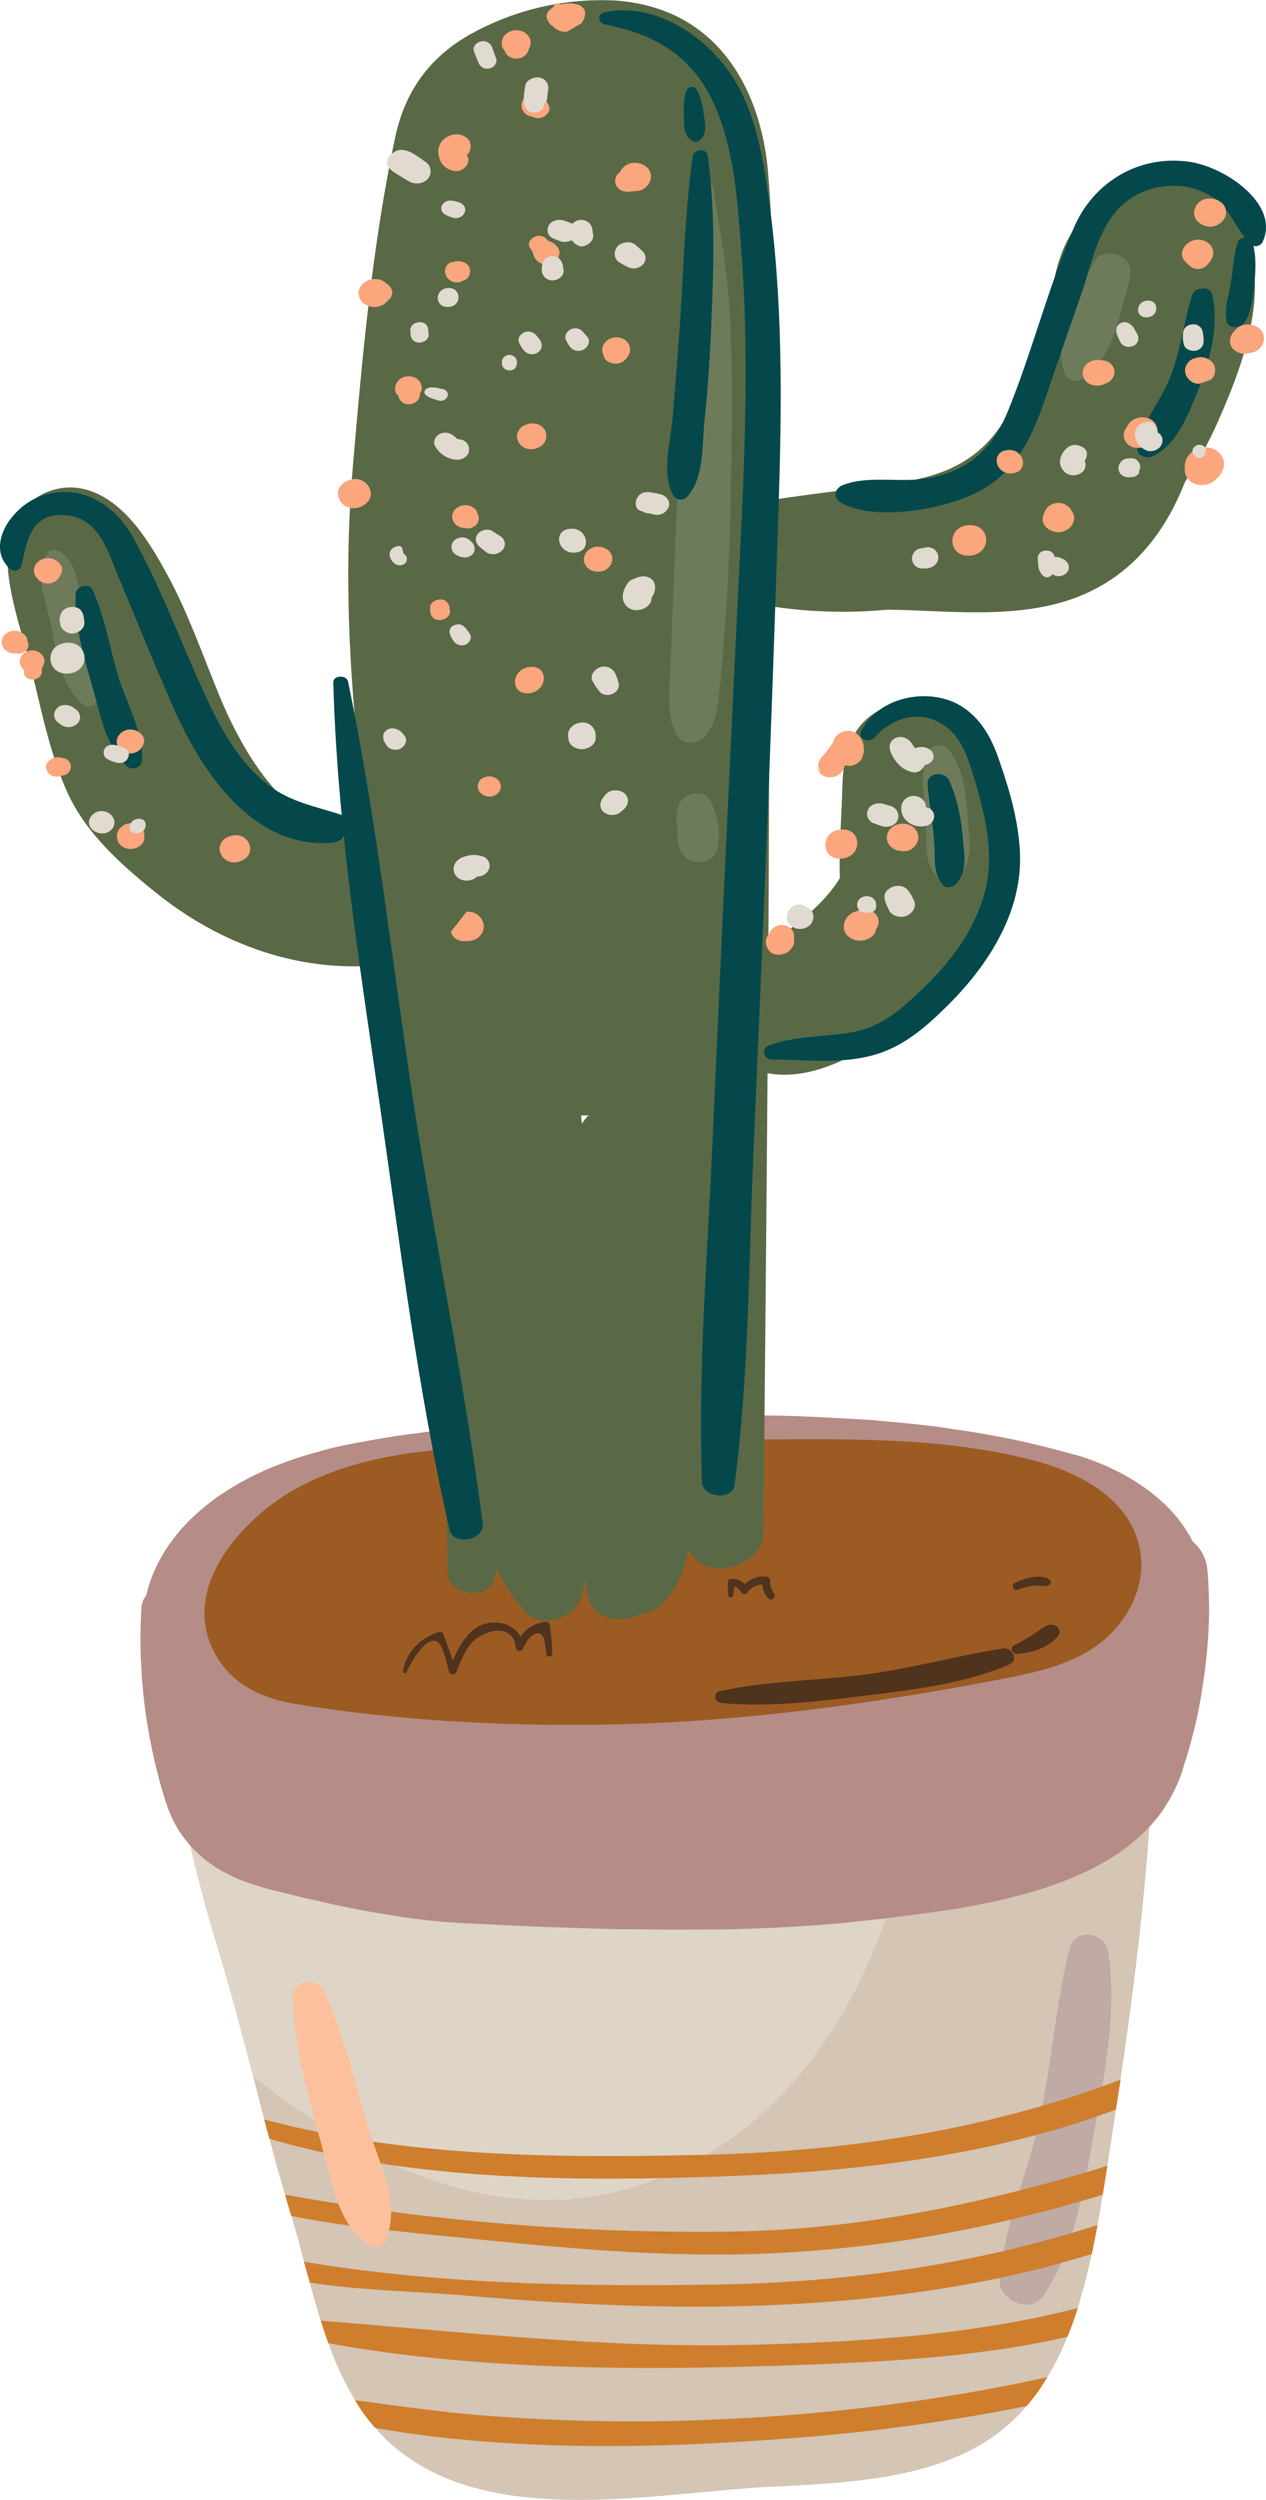 <svg xmlns="http://www.w3.org/2000/svg" width="461.8" height="911.8" viewBox="0.015 0.007 461.836 911.745" style=""><g><title>fol71_308925236</title><g data-name="Layer 2"><path d="M419.3 666.2c-2.1 30.9-6.1 62.1-10.5 92.2-.6 3.7-1.1 7.3-1.7 10.9-1 6.9-2.1 13.8-3.1 20.5l-.3 1.8c-.5 2.9-.9 5.8-1.4 8.7s-1.2 7.4-1.9 11.1-1 5.4-1.6 8a23.8 23.8 0 0 1-.5 2.6q-1.7 7.9-3.9 15.6l-1.2 4.1c-1.1 3.6-2.4 7.1-3.8 10.5a91.5 91.5 0 0 1-7.3 14.7 77.1 77.1 0 0 1-7.5 10.5 69 69 0 0 1-9.5 9.2c-22.4 17.7-55.8 19-84.3 20.4-41.8 2.1-100.7 15.2-136.1-13.9a56.8 56.8 0 0 1-7.8-7.7 58 58 0 0 1-4.9-6.2c-.9-1.3-1.7-2.6-2.5-3.9a109.6 109.6 0 0 1-9.7-20.8c-1-2.7-1.9-5.4-2.8-8.2s-2.5-8.2-3.6-12.3c-.1-.6-.3-1-.4-1.6l-2.1-7.6-2.1-8.1c-.8-2.6-1.5-5.1-2.2-7.7a3.2 3.2 0 0 1-.3-.9c-.8-2.6-1.6-5.2-2.3-7.8-2.1-6.7-3.9-13.6-5.7-20.4-.7-2.3-1.3-4.7-1.9-7-1.4-5.3-2.8-10.6-4.1-15.9-4.6-17.4-9.1-34.7-14.4-51.7l-.6-2a37.1 37.1 0 0 0-1.2-4.1c-.8-2.9-1.7-6-2.5-9.2s-2-8-3.1-12.2c-.1-.6-.3-1.2-.4-1.8l-.6-2.9c-.3-1.2-.6-2.3-.8-3.5s-.5-2.1-.7-3.1-.5-2.3-.7-3.5-.7-3.8-1.1-5.7c-3.2-17.9-4.9-35.3-2-45.8a15.4 15.4 0 0 1 .5-1.7 24.4 24.4 0 0 1 4-7l1.9-2.1a25 25 0 0 1 2.4-2.2l1.3-1.1 1.4-1 3-1.9 3.1-1.7 3.5-1.7 3.5-1.4.3-.2 3.7-1.3c2.8-1 5.6-1.8 8.6-2.6l4.1-1h.5l3.9-.8 5.1-1 4.2-.7c10.7-1.7 21.9-2.8 33-3.5l8.8-.5c15.4-.8 29.9-.9 41-1.3l5.9-.2h3.4c39.7-2.3 82.3-5 123.8-4.1a544.7 544.7 0 0 1 66 5c4.5.7 9.5 1.7 13.1 4.4l1.7 1.5c3.8 4.1 4.3 10.2 4.5 15.7a561.9 561.9 0 0 1-1.1 67.1z" fill="#d4c5b4"></path><path d="M339.2 619.7c-4.6 65.7-27.8 137.2-85.6 168.5s-114.9 6.4-161.3-31.1c-4.6-17.4-9.1-34.7-14.4-51.7-7.5-24.9-19.3-73.1-13.8-93.8 10.2-37.3 112.5-33.2 147.2-35.1 39.7-2.3 82.3-5 123.8-4.1 5.3 14.9 5.1 31.4 4.1 47.3z" fill="#ded5c7"></path><path d="M440.6 573.7a1.3 1.3 0 0 0-.1-.6 14.9 14.9 0 0 0-5.4-10.9c-4.1-8.3-11-15.3-19.2-20.8a77.4 77.4 0 0 0-7.3-4.3 89 89 0 0 0-16.1-6.5h-.3l-5.4-1.5c-5.3-1.4-10.6-2.7-16.1-3.9l-6.1-1.2c-5.1-1-10.4-1.9-15.6-2.6l-6.4-1-8.5-1-6.2-.6-10.8-1-5.7-.3-13.1-.7-6.7-.3q-8.6-.3-17.1-.3h-7.3c-6.1 0-12.1.1-18.1.3l-6.4.2-18.3 1-6.3.4-11.2.9h-6.3l-11.1.2-5.8.3-10.3.8-5.6.5-11.1 1.3-1.7.2-2.8.4c-5.1.6-10.3 1.4-15.5 2.3l-5.4 1q-5.1.9-10.2 2.1c-1.8.5-3.6.9-5.4 1.5a118.8 118.8 0 0 0-14.6 4.8 57.2 57.2 0 0 0-5.7 2.4 104.9 104.9 0 0 0-16 9.1 83.8 83.8 0 0 0-6.6 5.2l-1.7 1.5a66 66 0 0 0-10.9 13 58.3 58.3 0 0 0-3.9 7.4 47.7 47.7 0 0 0-2.9 8.8 8.1 8.1 0 0 0-1.8 5c-.3 5-.4 10.1-.3 15.2.1 3.4.3 6.8.5 10.2a202.3 202.3 0 0 0 8.7 45.1l.3.7a41 41 0 0 0 7.2 13.4 43.4 43.4 0 0 0 14 11.5 53.8 53.8 0 0 0 8.1 3.6c2.7 1 5.5 1.8 8.4 2.6l8.2 2c2.6.7 5.1 1.3 7.7 1.8 7.6 1.8 15.1 3.4 22.7 4.7l8.1 1.3q8.9 1.4 17.7 2.1l8 .5h.4l22.9 1.1 8.4.3 22.1.7h8.1c7.7.2 15.4.2 23.1.1h6.8c5.9-.1 11.8-.3 17.6-.6 2.4 0 4.7-.2 7-.3 7.2-.4 14.4-.9 21.6-1.6l8.9-1 4.1-.4 14-1.8 8-1.1c5.2-.8 10.6-1.7 16-2.8q4.5-.9 9-2.1a142.5 142.5 0 0 0 24.4-8.1c2.5-1.1 5-2.3 7.4-3.6a73.5 73.5 0 0 0 13.4-9.1 60.2 60.2 0 0 0 8.6-8.9 45.2 45.2 0 0 0 3.4-5.1 52.2 52.2 0 0 0 4.9-10.4c.6-1.8 1.1-3.6 1.7-5.4 1.2-3.8 2.2-7.7 3.2-11.6 1.3-5.5 2.3-11 3.1-16.6a185.5 185.5 0 0 0 2.1-25.7c0-4.6-.2-9.2-.5-13.8z" fill="#b58c86"></path><path d="M404.3 711.8c-1-6.9-12.1-9-14-1.3-5.3 20.5-6.5 41.7-11 62.3s-13 39-14.6 58.5c-.6 7.5 11.2 13.3 16.1 5.8 11.9-18.2 15.1-42.2 18.9-62.8s7.7-42 4.6-62.5z" fill="#c0aaa4"></path><path d="M416.2 567.6c-1.9-19.3-20.7-29.9-37.4-34.5-29.3-8-59.8-8.3-89.9-8.2-37.7.3-75.3 1.2-113 2.8-22.8 1-46.9 3.7-67.7 15.1-18.8 10.2-44.7 37.1-28.5 62.4 6.1 9.7 16.8 14.3 27.3 16.1 36.3 6.1 74.8 8.2 111.4 7.7 49.6-.6 99-7.4 147.9-16.8 11.6-2.3 23.5-4.8 33.5-11.8s17.8-19.7 16.4-32.8z" fill="#9c5b23"></path><path d="M200.6 592.7a1.5 1.5 0 0 0-1.7-1.2 12.5 12.5 0 0 0-9 5.4c-2.1-3.7-6.5-5.6-11-5.1-7.1.9-11 7.5-13.7 13.7-1.1-3.2-2.3-6.4-3.5-9.6a1.4 1.4 0 0 0-1.6-.7c-6.9 2.2-11.7 7.1-13.1 14.2-.1.8 1.1 1.2 1.4.4 1.2-3 7.1-13.6 11.2-11 2.2 1.4 3.5 8.7 4.3 11.1a1.4 1.4 0 0 0 2.6-.1c1.4-3.5 2.8-7.1 5.1-10.1 3.7-4.7 15.4-8.8 16.6 1.2.1 1.5 2.3 1.5 2.7.2 1.2-3 4.9-7.8 7.3-4.1.7 1.2.9 5.3 1.2 6.5a1.1 1.1 0 0 0 2.1-.3 91 91 0 0 0-.9-10.5z" fill="#4f331d"></path><path d="M282.3 581a6.4 6.4 0 0 1-1.3-4.4 1.5 1.5 0 0 0-1.3-1.6 9.7 9.7 0 0 0-8 2.8 6 6 0 0 0-5-2 1.4 1.4 0 0 0-1.2 1.4c0 1.6.1 3.1.1 4.6a1 1 0 0 0 1.9.1c.1-1.1.3-2.2.4-3.3a3.7 3.7 0 0 1 2.4 2 1.4 1.4 0 0 0 2.4.2 6.7 6.7 0 0 1 5.4-2.9 9.2 9.2 0 0 0 2 4.9 1.4 1.4 0 0 0 2.2-1.8z" fill="#4f331d"></path><path d="M383 576.2c-3.2-2.5-9.6-.5-12.8 1.1-1.5.8-.5 3.2 1.1 2.5a23.6 23.6 0 0 1 5.8-1.5c1.8-.1 3.7.4 5.4-.1a1.2 1.2 0 0 0 .5-2z" fill="#4f331d"></path><path d="M365.9 601.2c-17.1 2.7-33.7 7.4-51 9.6s-35.3 2.2-52.4 6c-2.6.6-1.7 4.1.6 4.3 18.3 1.7 37.7-.8 55.9-3.1 16.6-2.1 33.9-4.3 49.3-11 3.5-1.5.9-6.4-2.4-5.8z" fill="#4f331d"></path><path d="M381.2 593.2c-3.6 2.4-7.1 5-11.1 6.7-1.9.9-.8 3.4 1 3.3 5.2-.4 10.2-1.9 14-5.5s-.8-6.6-3.9-4.5z" fill="#4f331d"></path><path d="M223.8.1a98.5 98.5 0 0 0-52.3 12.4c-15.8 8.9-24.1 22-27.4 37.9-8.4 39.8-12.1 81.2-15.5 121.4s-.8 81.7 4.4 122.6c11.9 92.7 29.5 185.1 30.3 278.8.1 9.8 17.1 10.7 17.5.7a15.5 15.5 0 0 1 .1-2.2 71.6 71.6 0 0 0 10.2 15.7c6.5 7.7 20.2 2.2 21.4-6.4.3-1.6.5-3.1.7-4.7.4 2 .9 4 1.3 6 1.9 8.5 12.1 10 19.2 6.5a15.2 15.2 0 0 0 8.1-4c5.2-5.6 8-12.6 9.5-19.9 4.5 12.7 27.1 7.1 27.2-5.9.8-84.6 1.7-169.1 2-253.7q.2-62.1.2-124.4c.1-39.1 2.8-79.1-.5-118.1C277.7 33 262 2.4 223.8.1zm-4.3 193.2h-.3c.4-10.7.8-21.4 1.3-32.1.7-17.1 3-34.8 1.7-52a15.3 15.3 0 0 0 4.7-1.1c-2.5 28.5-5 56.8-7.4 85.2zM212 406.8h2.8a9.3 9.3 0 0 0-2.5 3.1l-.3-2.9zm-43.1-11.3c-.3-2.6-.7-5.2-1-7.9l1.1-.4c0 2.7-.1 5.5-.1 8.3zm84.2-99.8a12.5 12.5 0 0 0-5.6-2.9c-.6-18.8-1-37.6-1.4-56.4 3.2-25.3 6.9-50.7 8.4-76h.9c-.2 6.7-.4 13.4-.5 20z" fill="#596945"></path><path d="M262.2 155.4c-1.3-8.5-16.9-12.3-19.1-1.8q-8.2 38.6-16.2 77.1c1-46.2 9.9-92.9-.6-138.5-1.3-5.9-10.9-3.5-10.2 2.2 9 68.9-20.2 137.9-2.2 206.5 2.3 8.7 18 7.4 19.8-1.2 3.5-16.6 6.8-33.2 10.2-49.9v12.4c-2.9 31.7-6.9 63.3-11.7 94.8q-4.2 27.8-9.4 55.4c-1.7 9.4-3.5 18.8-5.5 28.2a273.1 273.1 0 0 1-11.7-48.8c-.8-9.5-1.6-19-2.5-28.6-1.1-12.2-21.9-10.3-21.5 1.9.1 3.7.3 7.5.6 11.2-1-1.4-2-2.9-3.1-4.3-6-7.4-20.3-3.1-19.5 6.3A217.7 217.7 0 0 0 171 431c1.7 4.9 7 6.5 11.8 5.6a50.8 50.8 0 0 0 9.3 10.5 8.3 8.3 0 0 0 5.2 2.2c2.5 7.2 5.3 14.2 8.4 21.2s12.6 7.4 18.5 2.5c13.8-11.6 14.7-31 17.6-46.3q5.7-31.2 10.4-62.5c.2-1.6.4-3.2.7-4.9 5.2.6 10.9-1.6 11.4-7a21.1 21.1 0 0 0 .2-2.5h.1c.5-5.9 1-11.8 1.4-17.8a8.6 8.6 0 0 0 2.5-5.5c5-57.3 2.3-114.5-6.3-171.1z" fill="#596945"></path><path d="M157.8 321.9l-2.2.8c3.7-5.1 0-13.6-8.4-13.5-37.5.3-56.2-28.9-67.4-56.1-5.9-14.4-11-29.1-18.4-42.9-6-11-15-26.9-29-31.4S4.6 184.6 3 197.5c-1.8 14.8 4.6 31.3 8.2 45.6s6.8 31.5 13.5 46.1 19 25.7 31.9 36.1c29.9 24.3 70.1 35.4 109.7 20.1 16.6-6.4 8.4-29.8-8.5-23.5z" fill="#596945"></path><path d="M447.1 74.5c-10.7-12.1-28.5-12.8-42.5-3.6s-19 22.3-20.8 35.9q-.4 3.8-.6 7.5c-4.6 11-8.5 22.3-13.6 33.1-8.1 16.7-19.9 25.1-40.1 28.3-26.4 4.2-53 5.7-78.6 13.3-3.6 1-3.4 6.7.3 7.4s8.9 1.4 13.3 1.8c-7.6 5.9-7.7 17.8 5.1 20.7a173.6 173.6 0 0 0 54.3 3.4l7.2.2c19.3.7 40.5 2.5 59.2-3.8 22.1-7.5 34.7-24.3 42-43a150.8 150.8 0 0 0 11.8-21.5c10.7-24.2 23.1-57.2 3-79.7z" fill="#596945"></path><path d="M353.4 263.6a19.9 19.9 0 0 0-15.9-7.3 25 25 0 0 0-13.7 1.3c-13.8 5.5-16.2 17.9-16.5 29.6s-1.3 22.1-.9 33c-5.5 9-14.7 16.3-23.7 22.5-6.9 4.8-14.8 9.6-23.2 12.2s-17.5 1.2-26.6 1.7-12.7 11.9-7.3 17.3c10.7 10.8 25.2 12 39.9 8.6a11.7 11.7 0 0 0 6.2 6.2c15 7.2 31.6 1.4 45.5-7.6 16.8-7.7 30.9-19.6 38.7-35.5 6.4-13.3 7.6-27.7 6.6-41.8-.9-12-.9-30.3-9.1-40.2z" fill="#596945"></path><path d="M260.1 68.2c-.5-3.2-6.5-3.7-6.9-.1-1.7 17.5-4 34.7-4.6 52.3s-.7 32.5-1.1 48.7-1.4 32.3-1.9 48.5c-.3 8.6-.7 17.1-1 25.7s-1.8 17.5 2.6 25.1c2.2 3.7 8 2.8 10.4-.2 4.7-6.2 4.5-13.9 5.3-21.1s1.5-17.6 2.1-26.3c1.2-17.4 1.5-34.7 1.8-52.1s.4-34.4-.4-51.6-3.6-32.5-6.3-48.9z" fill="#6d7b5b"></path><path d="M259 291.8c-2.5-4.4-9.9-2.4-11.3 1.7s-.7 6-.6 9 0 5.6 1.4 8.2c2.8 5.2 11.2 5.1 13-.9s.1-13.1-2.5-18z" fill="#6d7b5b"></path><path d="M411 95c-2.2-2.7-9.2-4.1-11.3-.3-6.5 11.7-16.6 29.2-10.9 42.2.9 2 3.9 2.6 5.9 1.3 10.6-6.8 12.9-20 15.9-30.6 1-3.8 3.2-9.1.4-12.6z" fill="#6d7b5b"></path><path d="M345.8 273.1c-1.9-2.2-6.1-1.6-7.2 1-3.5 8.4-1.1 18.3-.7 27 .4 7-1.2 15.3 5.5 19.9a4.4 4.4 0 0 0 4.7 0c7.5-5.1 5.5-14.5 5-21.9s-1.1-19-7.3-26z" fill="#6d7b5b"></path><path d="M30.3 222.9c-1.7-7-1.5-17.3-8.5-21.8a3.2 3.2 0 0 0-4.6.8c-5.1 7 0 18.8 1.5 26.3 1.9 10 3.2 21.1 11.5 28.7 1.9 1.8 5.5.1 5.8-2.1 1.9-10.6-3.1-21.7-5.7-31.9z" fill="#6d7b5b"></path><path d="M280.1 69.8c-2.6-17.5-6-35.9-19-49.7-9.4-10.2-24.8-18.9-40.4-15.7-3 .6-2.6 3.9.1 4.5 19.5 3.7 32.3 12.6 39.7 29s8.5 35.1 9.9 52.6c2.8 36.1 1.5 72.4-.3 108.6q-5.4 110.3-10.3 220.5c-1.8 40.1-5.2 80.7-3.7 120.9.3 5.7 11.1 7 11.9.9 5.2-39.5 5.1-79.7 6.8-119.4s3.4-78.9 5-118.4 2.9-78.3 4.2-117.4 1.7-78-3.9-116.4z" fill="#04484b"></path><path d="M123.8 296.9c-9.7-3.1-18.2-4.6-26.1-10.8-9.8-7.7-15.9-18.2-21-28.7-9.8-20.4-17.2-41.9-28.3-61.7-6.3-11.3-18.9-20.2-34-14.6-10.3 3.9-19.6 17.8-11 26.1a2.6 2.6 0 0 0 4.5-1.2c2-8.3 3.1-19.9 17.2-18 11 1.5 14.3 13.1 17.5 20.8 6.8 16.5 13.6 33.1 20.8 49.5 8.9 20.3 27.6 51.6 57.8 49 5.8-.5 8.7-8.5 2.6-10.4z" fill="#04484b"></path><path d="M150.9 402.5c-7.8-51.3-13.4-103.1-23.9-153.9-.5-2.6-5.5-2.5-5.4.3 1.4 51.7 9.6 103.1 17 154.3S152.4 507 164 557.9c1.3 6 12.9 3.9 12.1-2.2-6.5-51.2-17.3-102.1-25.2-153.2z" fill="#04484b"></path><path d="M433.5 58.9c-19.2-2.5-35 8.5-41.6 23.8-9.5 22-15.2 45.1-24.2 67.2-5.4 13.1-13.9 22-30 24.6-9.7 1.5-21.2-1.2-30.3 2.4-3.2 1.4-3.5 4.8-.6 6.4 12.4 7 37.7 2.4 49.9-3.9 17.7-9.1 22.2-27.3 27.7-43.1 3.3-9.7 6.7-19.4 10.1-29.2s5.7-22.5 13.3-30.8 20.3-10.8 30.5-6.6 11.3 12.2 17.7 19.2a2.9 2.9 0 0 0 4.6-.7c6.5-13.7-13.8-27.6-27.1-29.3z" fill="#04484b"></path><path d="M364.8 278.1c-2.4-7.3-5.8-14.6-12.5-19.5-11.8-8.8-31.9-4.9-38.2 8.1-1.4 2.8 3.1 4.4 5 2.2 6.9-7.7 17.5-10.5 26.3-3.7 5.6 4.4 7.8 11.4 9.7 17.6 4.5 14.9 8.4 30.2 3.3 45.5s-15.2 26.6-26.9 37c-5.8 5.2-11.8 9.4-20 11-10.7 2.1-20.8 1.2-31.1 5-2.9 1.1-1.7 5.1 1.2 5.1 13.7 0 28.3 2.2 41.4-3.1 9.4-3.7 17-10.9 23.7-17.6 15.1-15.3 26.3-34.3 25.4-54.7-.5-11.2-3.6-22.3-7.3-32.9z" fill="#04484b"></path><path d="M351.3 306.2c-.6-7.3-2-15-5.1-21.7-1.7-3.5-8.2-2.7-7.8 1.5.6 7.5 2.1 14.9 2.5 22.4.3 5.3-.5 10 3.1 14.3 1.2 1.5 3.7.9 4.8-.4 4.2-4.5 3-10.7 2.5-16.1z" fill="#04484b"></path><path d="M442.2 107.3c-.8-3.3-6.4-2.6-7.3.3-3.1 9.9-4.1 20-7.9 29.7s-11 17.2-12 26.4c-.3 2.6 3.5 3.7 5.8 2.6 8.9-4.7 12.6-15.2 16-23.3 4.5-11.1 8.1-24.1 5.4-35.7z" fill="#04484b"></path><path d="M457 88.6c-.6-2.2-4.7-2.8-5.5-.2-1.5 4.8-1.7 9.8-2.5 14.7s-2.4 9.3-1.5 14c.5 2.8 4.9 2.7 6.4.6 2.8-4 3.1-8.9 3.6-13.4s1-10.5-.5-15.7z" fill="#04484b"></path><path d="M43.1 246.5c-3.1-10.4-4.8-21.4-9.3-31.4-1.3-2.8-6.1-1.2-6.2 1.4-.5 11.3 2.9 22.7 6 33.5s4.9 22 12.7 29.4c1.9 1.7 5.3.5 5.5-1.9.7-10.2-5.7-21.2-8.7-31z" fill="#04484b"></path><path d="M258.2 56.7c-.4-2.9-5.2-2.4-5.5.3-2.9 21.1-3.3 42.3-4.8 63.4-.8 10.6-1.6 21.1-2.5 31.7-.7 8.7-4.3 20.9.4 28.8a3.1 3.1 0 0 0 4.9.2c6.3-6.9 5.4-19 6.3-27.5q1.7-16.7 2.4-33.3c.9-21.3 1.7-42.6-1.2-63.6z" fill="#04484b"></path><path d="M256.9 42.6c-.5-3.3-1-6.9-2.7-9.9a2.1 2.1 0 0 0-3.8.4c-1.1 3.1-1 6.6-.9 9.8s0 6.4 2.9 8.3a2.4 2.4 0 0 0 3.1-.3c2.5-2.3 1.8-5.5 1.4-8.3z" fill="#04484b"></path><path d="M180.5 283.6l-.3-.2a5.1 5.1 0 0 0-4.9.9 3.5 3.5 0 0 0-.4 4.4l.3.3a4.5 4.5 0 0 0 6.5.2 3.4 3.4 0 0 0-1.2-5.6z" fill="#fba67d"></path><path d="M164 221.6a3.3 3.3 0 0 0-3.6-3c-1.8.1-3.6 1.4-3.5 3.2a6.2 6.2 0 0 0 .1 1.3 3.2 3.2 0 0 0 3.6 3c1.8-.1 3.8-1.5 3.6-3.3a5 5 0 0 1-.2-1.2z" fill="#fba67d"></path><path d="M193.4 243.2c-7 .6-7.5 10.2-.5 9.6s7.5-10.2.5-9.6z" fill="#fba67d"></path><path d="M223.3 202.9a4.3 4.3 0 0 0-2.2-2.8 6.5 6.5 0 0 0-3.9-.7 5.3 5.3 0 0 0-3.3 2 4.5 4.5 0 0 0-.8 3.5 4.8 4.8 0 0 0 2.2 2.9 7.2 7.2 0 0 0 3.9.6 5.2 5.2 0 0 0 3.3-2 4.4 4.4 0 0 0 .8-3.5z" fill="#fba67d"></path><path d="M174.3 187.5c-.2-1.6-1.8-2.8-3.4-3.2a5.4 5.4 0 0 0-5 1.6c-2.2 2.8-.2 6.4 3.4 6.6a4.5 4.5 0 0 0 4.4-1.1 3.4 3.4 0 0 0 .6-3.9z" fill="#fba67d"></path><path d="M148.9 137.2a4.8 4.8 0 0 0-4.1 2.3c-.9 1.4-1 3.6.4 4.7h.1a3.8 3.8 0 0 0 4.2 3.2c2.2-.3 3.8-1.8 3.7-3.8v-.2c2-2.7-.6-6.4-4.3-6.2z" fill="#fba67d"></path><path d="M198 155.8a5 5 0 0 0-3.7-1.4 6.7 6.7 0 0 0-3.9 1.2 4.8 4.8 0 0 0-1.8 3.3 4.4 4.4 0 0 0 1.4 3.4 5.4 5.4 0 0 0 3.7 1.5 6.8 6.8 0 0 0 3.9-1.3 4.5 4.5 0 0 0 1.7-3.3 4.1 4.1 0 0 0-1.3-3.4z" fill="#fba67d"></path><path d="M225.2 123a5.5 5.5 0 0 0-4.6 2 4.3 4.3 0 0 0-.4 4.6l.2.6c.4 1.5 2.7 2.4 4.3 2.4a5.1 5.1 0 0 0 4.3-2.6c2.1-2.9.2-6.8-3.8-7z" fill="#fba67d"></path><path d="M171.3 97.6c-.7-1.8-3.1-2.7-5.2-2.3l-1 .3h-.7l-1.1.8a3.9 3.9 0 0 0-.9 3.1c0 .2.1.3.2.5a2.7 2.7 0 0 0 .7 1.4c.5.6 2.2 1.8 3.1 1.5h1.2l2.2-.9a3.8 3.8 0 0 0 1.5-4.4z" fill="#fba67d"></path><path d="M169.8 49.9c-3.4-2.3-8.1-.2-9.4 2.9a6.1 6.1 0 0 0-.3 4 7.1 7.1 0 0 0 1.4 3.2 7.3 7.3 0 0 0 4.2 2.3 4.7 4.7 0 0 0 5-2.9 3.3 3.3 0 0 0-.4-2.9c.2-.2.3-.4.5-.5a3 3 0 0 0 .6-1.1 4 4 0 0 0-1.6-5z" fill="#fba67d"></path><path d="M203.7 90.6a5.3 5.3 0 0 0-3.5-2.7l-.3-.2-.9-.9c-2.7-2.4-7.7.8-5.5 3.8l.9 1.3a5.1 5.1 0 0 0 2.2 3.7 5.3 5.3 0 0 0 5.7-.1c1.5-1.1 2.4-3.3 1.4-4.9z" fill="#fba67d"></path><path d="M236.7 61.8c-1.9-2.8-6.8-3.4-9.3-.8a6.8 6.8 0 0 0-1.3 1.8l-.7.6a3.9 3.9 0 0 0-.8 3.7c.8 2.3 3.5 3.3 5.9 2.6a12.3 12.3 0 0 0 2.7-.2c3.7-1 5.4-5 3.5-7.7z" fill="#fba67d"></path><path d="M199.4 37.1c-.9-2.9-5.3-3.7-7.8-1.6a4 4 0 0 0-1.2 4.1 4.5 4.5 0 0 0 3.9 2.9l.3.2a4.3 4.3 0 0 0 5.1-1.3c1.2-1.4.9-3-.3-4.3z" fill="#fba67d"></path><path d="M187.9 11c-3.7.3-6 3.8-4.3 6.8l.5.6.2.5c.5 1.6 2.9 2.7 4.7 2.4a4.4 4.4 0 0 0 3.9-3.4l.4-.9c1.3-3.2-1.7-6.3-5.4-6z" fill="#fba67d"></path><path d="M204.4 1.6c-.5-.9-1.4-.9-2.6.9 0 .1 0 .1-.1.2-2.4 1.4-3.5 3.7-.4 6.6h.2a6.2 6.2 0 0 0 5.4 2.2l5.3-3.1c4.1-6.5-2.6-8.1-7.8-6.8z" fill="#fba67d"></path><path d="M143.1 106.2a4.2 4.2 0 0 0-3.6-3.3l1.3.2a6.4 6.4 0 0 0-6.4-.9c-2 .8-3.7 2.7-3.6 4.7a5.3 5.3 0 0 0 3 4.4l1 .4h.2l.8.2h1.3a5.5 5.5 0 0 0 3.7-1.6 4.3 4.3 0 0 0 .9-1h.1a3.3 3.3 0 0 0 1.3-3.1z" fill="#fba67d"></path><path d="M129.1 174.7c-3.1.3-6.1 2.6-5.8 5.6a5.6 5.6 0 0 0 6.1 5c3.2-.3 6.1-2.6 5.9-5.5a5.7 5.7 0 0 0-6.2-5.1z" fill="#fba67d"></path><path d="M170.2 332.5l-5.7 7.3a4.6 4.6 0 0 0 4.3 3.4c2.4.1 4.5-.1 6.1-1.7a5.1 5.1 0 0 0 1.6-4 5.7 5.7 0 0 0-6.3-5z" fill="#fba67d"></path><path d="M353.2 191.5c-8.2.7-7.4 11.9.8 11.1s7.4-11.8-.8-11.1z" fill="#fba67d"></path><path d="M367.6 164.1c-6.3.5-4.7 9 1.6 8.5s4.7-9.1-1.6-8.5z" fill="#fba67d"></path><path d="M391.1 186.5l-.4-.7a5.4 5.4 0 0 0-4.9-2.4 5.3 5.3 0 0 0-4.6 3 12.1 12.1 0 0 0-.5 1.4c-1.5 3.5 2.4 6.7 6.2 6.2s6.3-4.4 4.2-7.5z" fill="#fba67d"></path><path d="M420.1 153.1c-3.1-2-7.7-.7-9 2.6a.1.1 0 0 1-.1.1 10 10 0 0 0-.8 1.4 4.5 4.5 0 0 0 .7 4.2 5.2 5.2 0 0 0 4.1 1.9 5.7 5.7 0 0 0 4.5-1.9v.2a4.9 4.9 0 0 0 .6-8.5z" fill="#fba67d"></path><path d="M406.6 135.5a4.5 4.5 0 0 0-4.4-4.1h-.2c-3.7-.8-7.4 1.6-7 5a4.2 4.2 0 0 0 2.3 3.5 6.4 6.4 0 0 0 5.4.2l.3-.2a4.6 4.6 0 0 0 3.6-4.4z" fill="#fba67d"></path><path d="M442.7 132.6a5.9 5.9 0 0 0-6.2-2.2l-.6.2a5 5 0 0 0-1.9 1 5.1 5.1 0 0 0-1.7 3.4.9.9 0 0 0 .1.5 3.3 3.3 0 0 0 .6 1.9 3.9 3.9 0 0 0 .8 1l.2.2a4.6 4.6 0 0 0 3.6 1.3l4-1.4c1.9-1.3 2.1-4.1 1.1-5.9z" fill="#fba67d"></path><path d="M441 88.8a5.9 5.9 0 0 0-4.7-1.4c-3.7.5-6.6 4.5-4.3 7.5a13.2 13.2 0 0 0 2.4 2.3 4.5 4.5 0 0 0 5.8-.4 11.4 11.4 0 0 0 2.2-3.2 4.4 4.4 0 0 0-1.4-4.8z" fill="#fba67d"></path><path d="M446.7 79.6a.5.5 0 0 0 .2-.4 3.9 3.9 0 0 0 .4-1.8c0-.1-.1-.2-.1-.4a2.8 2.8 0 0 0-.1-.9 4.6 4.6 0 0 0-2-2.6 5.8 5.8 0 0 0-3.7-1.1h-.8a5.3 5.3 0 0 0-4.9 4.5 4.1 4.1 0 0 0 .7 3.2 6.6 6.6 0 0 0 3.5 2.3 5.4 5.4 0 0 0 4.5-.6 4.7 4.7 0 0 0 2.3-2.3z" fill="#fba67d"></path><g fill="#fba67d"><path d="M454.6 129h.8z"></path><path d="M460.3 120.7c-1.8-2.7-6.9-3.4-9.3-.7l-.6.6a5.7 5.7 0 0 0-1.6 2.8 4.2 4.2 0 0 0 .5 3.1 5.8 5.8 0 0 0 6.2 2.3l1.4-.3c3.8-.9 5.3-5.1 3.4-7.8z"></path></g><path d="M442.2 163.5c-2.8-.8-6.4-.2-8.2 2.1a7.1 7.1 0 0 0-1.8 5.1 5.6 5.6 0 0 0 3.6 5.7c2.5.9 5.9.5 7.7-1.6l.2-.2a7.2 7.2 0 0 0 2.1-2.5 14.2 14.2 0 0 0 .7-2.2c.5-2.5-1.5-5.5-4.3-6.4z" fill="#fba67d"></path><path d="M318.7 332.7a6.1 6.1 0 0 0-6.4-.3c-3.8.9-5.7 5.4-3.6 8.3a6.3 6.3 0 0 0 5.4 2.3 5.9 5.9 0 0 0 3.1-.9 5.8 5.8 0 0 0 2.1-2l.3-1.3a4.2 4.2 0 0 0-.9-6.1z" fill="#fba67d"></path><path d="M286.4 337.5a4.9 4.9 0 0 0-5.5 2.4c0 .1-.1.2-.1.3a5.3 5.3 0 0 0-1.4 2.8 5.2 5.2 0 0 0 1.2 3.7c1.7 2.3 6 1.7 7.7-.3s1.6-2.6 1.3-4a.9.9 0 0 0 .1-.5 4 4 0 0 0-3.3-4.4z" fill="#fba67d"></path><path d="M306.7 302.5c-7.7.7-7.4 11.3.4 10.6s7.4-11.3-.4-10.6z" fill="#fba67d"></path><path d="M308.5 277.6a5.2 5.2 0 0 0-5.6-4.9l-4 8.8-1.2-2.1c.1.2.1.4.2.5a4.9 4.9 0 0 0 5.3 3.5 5.1 5.1 0 0 0 4.8-3.7 3.8 3.8 0 0 0 .5-2.1z" fill="#fba67d"></path><path d="M313.9 269a5.6 5.6 0 0 0-5.7-2.4c-2 .5-4 2.1-4.2 4a42.6 42.6 0 0 1-4.6 5.9c-1.3 1.8-1.3 4.2.7 5.5a4.8 4.8 0 0 0 6.2-.6l1.9-2.3 1.8.2a5.2 5.2 0 0 0 3.5-1.6 3.3 3.3 0 0 0 1.1-1.5c.3-1.3.4-1.6.2-.9s0 .4.3-.9a3.8 3.8 0 0 0 0-1.5 6.2 6.2 0 0 0-1.2-3.9z" fill="#fba67d"></path><path d="M334.9 304.4c0-.2-.1-.3-.1-.4-1.1-3.7-6.5-4.8-9.5-2.2a4.7 4.7 0 0 0-1.6 4.9 5.3 5.3 0 0 0 4 3.5l1.7.2c3.5.4 6.3-3.3 5.5-6z" fill="#fba67d"></path><path d="M85.9 304.6a7.2 7.2 0 0 0-4.1 1.4 5.1 5.1 0 0 0-1.7 3.5 5.3 5.3 0 0 0 5.5 5 7 7 0 0 0 4-1.5 4.4 4.4 0 0 0 1.7-3.5 5.1 5.1 0 0 0-5.4-4.9z" fill="#fba67d"></path><path d="M46.8 300.3a4.9 4.9 0 0 0-2.9 1.7c-.1-.2-.2.1-.6.7a4.4 4.4 0 0 0-.6 1.6 10.9 10.9 0 0 0 .1 1.8c.4 2.1 2.7 3.6 5.1 3.5s4.7-1.8 4.8-4a10.9 10.9 0 0 0-.1-1.8c-.3-2.3-3.3-4-5.8-3.5z" fill="#fba67d"></path><path d="M46.7 266.1a5.1 5.1 0 0 0-3.8 2.8 4 4 0 0 0 .8 4.3h.1a5 5 0 0 0 4.5 1.5 4.9 4.9 0 0 0 3.7-2.6c.1-.1.1-.2.2-.4 1.7-3-2-6.2-5.5-5.6z" fill="#fba67d"></path><path d="M22.7 276.4c-2.6-1-6.2 1-5.9 3.6a3.8 3.8 0 0 0 2.2 2.9 5.3 5.3 0 0 0 4.1-.2h.2a3.3 3.3 0 0 0 2.6-3.6 3.4 3.4 0 0 0-3.2-2.7z" fill="#fba67d"></path><path d="M11.2 237.2c-3.3.4-5.2 4-3.1 6.4l.6.7c-.1-.2-.1-.1 0 .1a5.3 5.3 0 0 1 .1 1.3c.2 1.4 2.1 2.3 3.6 2.1s3-1.4 2.9-2.9-.1-.7-.1-1.1l.3-.4a1.4 1.4 0 0 0 .2-.7c.1-.2.1-.2.1 0 1.6-2.8-1.4-5.9-4.6-5.5z" fill="#fba67d"></path><path d="M10 233.8v-.4c-.1-1.6-1.9-2.9-3.5-3.3a5.2 5.2 0 0 0-4.9 1.5 3.9 3.9 0 0 0-.6 4.2 4.6 4.6 0 0 0 4.8 2.4 3.7 3.7 0 0 0 3.2-.5 2.9 2.9 0 0 0 1-3.9z" fill="#fba67d"></path><path d="M16.5 203.6a5 5 0 0 0-3.8 2.9 4 4 0 0 0 .9 4.4l.3.4a5 5 0 0 0 7.8-.9 4.7 4.7 0 0 1 .5-1c1.8-3.2-2.2-6.5-5.7-5.8z" fill="#fba67d"></path><path d="M36.5 295.8c-2.4.2-4.4 2.6-4 4.7s2.7 3.6 5.3 3.4 4.4-2.6 3.9-4.7-2.6-3.6-5.2-3.4z" fill="#e0dad1"></path><path d="M44.5 272.4c-2-.7-4.7-1.6-6.2.5a2.7 2.7 0 0 0 .9 3.9 11.9 11.9 0 0 0 2.6 1.1c1.9.7 4 .4 4.9-1.5s-.3-3.4-2.2-4z" fill="#e0dad1"></path><path d="M27.8 258.8l-1.2-.9c-1.8-1.1-4.3-1.2-5.8.4a3.4 3.4 0 0 0 .3 5.1l1.2.9a4.7 4.7 0 0 0 5.9-.4 3.3 3.3 0 0 0-.4-5.1z" fill="#e0dad1"></path><path d="M24.2 234.4c-8.3.7-7.4 12 .9 11.2s7.3-11.9-.9-11.2z" fill="#e0dad1"></path><path d="M29.7 222.8c-1.5-2.3-6.2-1.8-7.3.7s-.5 2.7-.4 4.2 2.5 3.7 4.9 3.3 4.1-2.2 3.9-4.3c-.1-.5-.1-1-.2-1.5a5.4 5.4 0 0 0-.9-2.4z" fill="#e0dad1"></path><path d="M50.4 298.6c-3.8.3-4.2 5.6-.3 5.3s4.2-5.7.3-5.3z" fill="#e0dad1"></path><path d="M171.4 231.1c-1.2-1.7-2.6-4.2-5.4-3.2a2.5 2.5 0 0 0-1.8 3.4 8.2 8.2 0 0 0 1.4 2.6 3.6 3.6 0 0 0 4.4 1.1c1.5-.8 2.3-2.6 1.4-3.9z" fill="#e0dad1"></path><g fill="#e0dad1"><path d="M147.4 202h-.1a.8.8 0 0 1-.1-.4l-.3-1h-.1c.2-1-.6-1.7-1.8-1.5l-.8.3a2.9 2.9 0 0 0-2 3.3 4.6 4.6 0 0 0 2.1 3 3 3 0 0 0 3.7-.5 2.2 2.2 0 0 0-.6-3.2z"></path><path d="M147.3 202z"></path></g><path d="M171.9 197.5a4.3 4.3 0 0 0-6.2-.4 3.3 3.3 0 0 0 1.1 5.4 6.1 6.1 0 0 0 3 .8c2.3-.3 3.7-1.8 3.3-3.8a3.2 3.2 0 0 0-1.2-2z" fill="#e0dad1"></path><path d="M182.8 195.7l-3.4-2.2a4.4 4.4 0 0 0-5.1 1.2c-1.2 1.5-.8 3.3.6 4.6s1.6 1.3 2.4 2a4.7 4.7 0 0 0 5.8-.5 3.3 3.3 0 0 0-.3-5.1z" fill="#e0dad1"></path><path d="M167.7 160.2h-.4l-.7-.3-.5-.4c1.3 1-1.3-1.3-.3-.3a4.6 4.6 0 0 0-5.1-1.1c-1.7.8-2.8 2.7-2.1 4.3a9.7 9.7 0 0 0 7.6 5.2c2.1.3 4.6-1.1 4.9-3.1a3.7 3.7 0 0 0-3.4-4.3z" fill="#e0dad1"></path><path d="M161.2 141.8c-1.7-.4-5.1-1.3-6.2.6s3.3 3.2 5 3.6a2.6 2.6 0 0 0 3.3-1.6c.4-1.4-.6-2.4-2.1-2.6z" fill="#e0dad1"></path><path d="M156.1 119.5c-.8-3.1-6.1-2.5-6.4.7 0 .6.1 1.2.1 1.8a3.1 3.1 0 0 0 3.2 2.9c1.7 0 3.5-1.3 3.4-2.9a24.2 24.2 0 0 0-.3-2.5z" fill="#e0dad1"></path><path d="M163.3 105c-5 .5-4.7 7.3.4 6.9s4.6-7.3-.4-6.9z" fill="#e0dad1"></path><path d="M185.7 129.4a2.7 2.7 0 0 0-2.6 3 2.5 2.5 0 0 0 .4 1.4c.9 1.6 4.1 1.8 4.8-.2a4.5 4.5 0 0 0 .3-1.6 2.7 2.7 0 0 0-2.9-2.6z" fill="#e0dad1"></path><path d="M197.2 124.3a12.6 12.6 0 0 0-2.1-2.6 3.8 3.8 0 0 0-4.1-.4c-1.3.7-2.2 2.1-1.7 3.4a10.5 10.5 0 0 0 1.7 2.9 3.9 3.9 0 0 0 4.9 1.1 3.1 3.1 0 0 0 1.3-4.4z" fill="#e0dad1"></path><path d="M201.9 93.4a3.6 3.6 0 0 0-3.9 2.4 8.7 8.7 0 0 0-.3 3.2 3.8 3.8 0 0 0 4.2 3.2c2.1-.2 3.9-1.8 3.7-3.7s-.6-4.8-3.7-5.1z" fill="#e0dad1"></path><path d="M208 81.2l-2.2-.8c-2.1-.6-4.6-.1-5.6 1.8a3.3 3.3 0 0 0 1.9 4.8l.7.3 1.5.6c2 .7 4.7.1 5.6-1.8a3.4 3.4 0 0 0-1.9-4.9z" fill="#e0dad1"></path><path d="M167.3 73.7a10 10 0 0 0-3-.6 3.5 3.5 0 0 0-3.2 2 2.7 2.7 0 0 0 1.3 3.1 11.7 11.7 0 0 0 3.1 1.2 3.5 3.5 0 0 0 4.1-2.1c.5-1.6-.5-3.1-2.3-3.6z" fill="#e0dad1"></path><path d="M155.1 58.9c-3.2-2.2-8.1-6.5-12.1-2.9s-.6 6 2.2 7.7l4 2.4c2.2 1.3 5.5.9 7-1.1a4.1 4.1 0 0 0-1.1-6.1z" fill="#e0dad1"></path><path d="M181 21.3l-1.5-4.2a3.5 3.5 0 0 0-4.2-2c-1.6.4-3 2.1-2.4 3.6s1.1 2.8 1.7 4.1a3.3 3.3 0 0 0 4 2.1c1.7-.4 3-2.1 2.4-3.6z" fill="#e0dad1"></path><path d="M196.6 28.2c-2.2-.2-4.8 1.1-5 3.2s-2 8.6 2.5 9.6a4.1 4.1 0 0 0 3.4-.9c.8-.7.7-1.2 1-1.9s0-.5.3-.5.4-.2.4-.4a5.9 5.9 0 0 0 .5-2.3l.3-2.5a3.8 3.8 0 0 0-3.4-4.3z" fill="#e0dad1"></path><path d="M216.1 83.5a4 4 0 0 0-4.5-3.3 4.1 4.1 0 0 0-3.8 4c0 .8.1 1.5.1 2.2s2.5 3.7 4.6 3.4 4.2-2.1 3.9-4.2z" fill="#e0dad1"></path><path d="M234.8 92a29.9 29.9 0 0 0-3.2-2.9c-1.7-1.4-5.1-.8-6.4.8s-1.4 4.4.7 5.7a30.1 30.1 0 0 0 3.5 1.9 4.8 4.8 0 0 0 5.1-1 3.5 3.5 0 0 0 .3-4.5z" fill="#e0dad1"></path><path d="M208 192.8c-6.5.5-4.6 9.2 1.8 8.7s4.6-9.3-1.8-8.7z" fill="#e0dad1"></path><path d="M224.4 245.5a4.5 4.5 0 0 0-5.7-2.1c-2 .8-3.6 3.1-2.5 5s.5 1 .8 1.4a18.6 18.6 0 0 0 2.1 2.8 4.3 4.3 0 0 0 4.4.4 3.6 3.6 0 0 0 2.3-3.3 16 16 0 0 0-1.4-4.2z" fill="#e0dad1"></path><path d="M227.8 289.3c-1.8-1.5-5.3-1.6-6.9.5l-.9 1.1c-1.3 1.7-1.4 4.2.6 5.5a5 5 0 0 0 6.3-.7l.4-.3c2-1.7 2.6-4.2.5-6.1z" fill="#e0dad1"></path><path d="M176.3 312.4a10 10 0 0 0-4.2-.6 14.6 14.6 0 0 0-3 .7 6.1 6.1 0 0 0-2.7 1.8 4.1 4.1 0 0 0 1.1 6.1 5.4 5.4 0 0 0 5.1.2c-.4.3-.2.2.5-.2l1.1-.8a4.3 4.3 0 0 0 4.2-2.7 3.5 3.5 0 0 0-2.1-4.5z" fill="#e0dad1"></path><path d="M147.6 268.3l-.9-1.1a5.2 5.2 0 0 0-2.7-1.5 3.6 3.6 0 0 0-2.7.4l-.9.8a1.6 1.6 0 0 0-.5 1.1 3.4 3.4 0 0 0 .4 2.6l.8 1.3c.9 1.5 3.6 2 5.2 1s2.5-3 1.3-4.6z" fill="#e0dad1"></path><path d="M212 263.5c-3 .2-5.2 2.7-4.7 5.3 0 .3.1.6.1.9.4 2.2 2.7 3.6 5.1 3.5s4.8-1.8 4.8-4v-1a4.7 4.7 0 0 0-5.3-4.7z" fill="#e0dad1"></path><path d="M236.3 210.4a6.5 6.5 0 0 0-2.4-.2l-1.2.3-2.7 1.1a6.2 6.2 0 0 0-1.7 2.2 7.7 7.7 0 0 0-1.1 3.9 4.9 4.9 0 0 0 4.9 4.8c2.8 0 5.6-1.8 5.6-4.4a.4.4 0 0 1 .1-.3c0-.1.1-.2.2-.3 1.5-2.3 1.6-6-1.7-7.1z" fill="#e0dad1"></path><path d="M240.4 180.1c-1.9-.4-4.2-1.1-6.1-.3s-3.5 4.1-1.4 6.1l2.9 1.2h.4l1 .2 1.8.4a4.6 4.6 0 0 0 5.1-3.3c.3-2.1-1.3-3.9-3.7-4.3z" fill="#e0dad1"></path><path d="M214.3 122.8l-2-2.2a3.7 3.7 0 0 0-4.3-.4c-1.2.7-2.2 2.2-1.6 3.5a14.3 14.3 0 0 0 1.5 2.7 4 4 0 0 0 5.1 1c1.6-1 2.5-3.1 1.3-4.6z" fill="#e0dad1"></path><path d="M337.4 199.7l-2.1.4a3.7 3.7 0 0 0 .7 7.2h1.2c2.6.1 5-1.4 5.1-3.9s-2.3-4.4-4.9-3.7z" fill="#e0dad1"></path><path d="M381.4 200.8a2.8 2.8 0 0 0-2.8 3.3c.2 1.9.1 3.8 1.5 5.4s3 1.1 3.8-.1a5.6 5.6 0 0 0 1-3.9c0-.7-.1-1.3-.1-2a2.9 2.9 0 0 0-3.4-2.7z" fill="#e0dad1"></path><path d="M388.1 204l-1-.5a3.8 3.8 0 0 0-4.5.8 3 3 0 0 0 .2 4.2l.9.7a4 4 0 0 0 5.5-.4c1.4-1.7.7-3.7-1.1-4.8z" fill="#e0dad1"></path><path d="M396.4 166.4a2.7 2.7 0 0 0-.3-2.3l-.2-.2a2 2 0 0 0-.8-.8l-1.1-.5a4.4 4.4 0 0 0-4.3.4c-3.3 2.5-4.3 6.8-.8 9.5a5 5 0 0 0 6.2-.6 3.7 3.7 0 0 0 .6-3.9 3.7 3.7 0 0 0 .7-1.6z" fill="#e0dad1"></path><path d="M415.5 171.9a4.5 4.5 0 0 0 .5-1.9c-.1-.2-.1-.5-.2-.7s0-.4-.5-.9a4.3 4.3 0 0 0-1.2-1.1h-.3l-.4-.2h-1.6a3.8 3.8 0 0 0-3.5 2.3 3.2 3.2 0 0 0 1.8 4.3 4.8 4.8 0 0 0 2.9.2h.7l.9-.5c.6-.4 1.1-.8.9-1z" fill="#e0dad1"></path><path d="M422.3 157.6v-.3a3 3 0 0 0-.8-1.8 2.3 2.3 0 0 0-1.6-1.6c.2-.1-.2-.1-.8-.1a5.9 5.9 0 0 0-3.9 1.5 4.8 4.8 0 0 0-.7 5.2 6.5 6.5 0 0 0 3.5 3.6c1.9 1.1 4.9-.1 5.7-1.9a3.4 3.4 0 0 0-1.4-4.6z" fill="#e0dad1"></path><path d="M414.9 121.9a16.2 16.2 0 0 0-1-1.8 4.8 4.8 0 0 0-2.7-2.5 3.1 3.1 0 0 0-3.8 1.8c-.6 1.7.4 3.3 1.1 4.9a3.5 3.5 0 0 0 4.6 1.9 2.9 2.9 0 0 0 1.8-4.3z" fill="#e0dad1"></path><path d="M418.5 109.6c-4.4.4-4.5 6.4 0 6.1s4.4-6.5 0-6.1z" fill="#e0dad1"></path><path d="M438.6 120.4a3.4 3.4 0 0 0-3.9-2.1 3.3 3.3 0 0 0-3.1 3.1c0 .7-.1 1.3-.1 2a18.5 18.5 0 0 0 .4 2.3c.4 1.5 2.4 2.4 4.1 2.2a3.5 3.5 0 0 0 3.1-3.3 14.7 14.7 0 0 0-.5-4.2z" fill="#e0dad1"></path><path d="M437.2 162.2c-1.5.2-2.6 1.7-2 2.9l.4.8a2.2 2.2 0 0 0 4-.4l.3-1c.4-1.4-1.3-2.5-2.7-2.3z" fill="#e0dad1"></path><path d="M296.4 332.7c-.1-.2-.2-.3-.2-.5s-3.1-2.7-5-2.4a4.8 4.8 0 0 0-4 3.6c0 .3-.1.5-.1.8-.6 2.7 2.6 5 5.6 4.5a5 5 0 0 0 3.1-1.7 4.2 4.2 0 0 0 .6-4.3z" fill="#e0dad1"></path><path d="M319.5 329a3.2 3.2 0 0 0-2.5-2.1 3.9 3.9 0 0 0-3.6 1.1 3 3 0 0 0 2.7 4.9 7.6 7.6 0 0 0 2.1-.3 2.2 2.2 0 0 0 1.4-1.6 6.7 6.7 0 0 0-.1-2z" fill="#e0dad1"></path><path d="M333.3 328.2a13.9 13.9 0 0 0-2.2-3.7c-2-2.2-5.5-1.7-7.3.1-.1-.1-.2.1-.5.5l-.3.5a9.4 9.4 0 0 0-.3.9v1.2a12.1 12.1 0 0 0 .5 1.8l1.1 2.4c.9 2.1 4.3 3.1 6.6 2s3.6-3.5 2.4-5.7z" fill="#e0dad1"></path><path d="M325.1 294l-2.6-.8c-2.1-.7-4.9 0-5.8 2a3.7 3.7 0 0 0 2.2 5.1l2.6.9c2.1.8 5 0 5.9-2a3.8 3.8 0 0 0-2.3-5.2z" fill="#e0dad1"></path><path d="M339.4 295q.5.2-.3-.3h-.3l-1-.4h-.1c.3-1.9-1.7-3.8-3.7-4a4.5 4.5 0 0 0-5.1 3.4 6 6 0 0 0 2.3 6 7.6 7.6 0 0 0 6.9 1.4 3.7 3.7 0 0 0 2.7-3.6 3.3 3.3 0 0 0-1.4-2.5z" fill="#e0dad1"></path><path d="M335 273.8c.8.4-.6-.4-.7-.5a.1.1 0 0 0-.1-.1l-.5-.6a1 1 0 0 1-.4-.5l-.2-.2a6 6 0 0 0-2.1-2.4c-2.4-1.5-5.4-.7-6.3 1.8s2.3 7.7 5.7 9.4 5.1 1.1 6.7-1.2.3-4.5-2.1-5.7z" fill="#e0dad1"></path><path d="M339 273.2c-3.4-2.1-8.2.3-9.1 3.7a3 3 0 0 0 2.5 3.7 3.9 3.9 0 0 0 4.1-1.7h.6a3.7 3.7 0 0 0 3.4-2.2 3.2 3.2 0 0 0-1.5-3.5z" fill="#e0dad1"></path><g fill="#ce7e2d"><path d="M408.8 758.5c-.6 3.7-1.1 7.3-1.7 10.9l-7 2.5c-7.3 2.6-14.7 4.8-22.2 6.8-35.2 9.4-72 13.4-107.8 14.8-9.7.4-19.6.7-29.6.9h-.1c-31.7.6-64.6-.1-96.4-4.6h-.1l-5.1-.8q-10.4-1.7-20.7-3.9c-6.7-1.5-13.3-3.1-19.8-5.1-.7-2.3-1.3-4.7-1.9-7 6.5 1.7 13 3.3 19.6 4.6l7.3 1.4c4.3.8 8.5 1.5 12.8 2.1 39.8 5.8 80.8 5.7 120.4 4.8h1.1c42.4-1.1 83.2-6.4 122.7-17.9 7.3-2.1 14.5-4.4 21.7-7z"></path><path d="M404 789.9l-.3 1.8c-.5 2.9-.9 5.8-1.4 8.7q-4.1 1.4-8.1 2.4c-8.4 2.5-16.8 4.7-25.3 6.7a469.8 469.8 0 0 1-98.6 12.7c-34.1.6-68.1-2.6-101.9-6.1-8.8-.8-17.7-1.7-26.5-2.7l-14.4-1.7c-7.1-1-14.2-2.1-21.2-3.5-.8-2.6-1.6-5.2-2.3-7.8q9.6 1.8 19.5 3.3c6.3 1.1 12.7 2 19.1 2.9a859.9 859.9 0 0 0 123.7 7.3c36.3-.5 71.3-6.2 105.6-15 8.3-2.1 16.4-4.3 24.5-6.7h.1z"></path><path d="M400.4 811.5c-.5 2.7-1 5.4-1.6 8a23.8 23.8 0 0 1-.5 2.6l-11.3 3.3c-7.3 2-14.8 3.8-22.3 5.4-30 6.3-60.8 9.3-91.1 10.2-34.7 1-69.5-.8-104-3.8-17.6-1.5-37.6-1.8-56.6-4.7l-2.1-7.6c49.5 8.3 102 9.1 150.9 8.3 35.7-.6 70.5-4.4 104.3-12.2 8.4-2 16.7-4.2 25-6.6z"></path><path d="M393.2 841.8c-1.1 3.6-2.4 7.1-3.8 10.5-34.3 7.8-70.7 9.3-104.7 10.5-53.5 1.7-111.1 1.6-164.9-8.2-1-2.7-1.9-5.4-2.8-8.2 52.2 4.1 103.5 10.1 156.3 8.8 40.6-1 81.1-3.5 119.9-13.4z"></path><path d="M382.1 867a77.1 77.1 0 0 1-7.5 10.5 697.1 697.1 0 0 1-80.2 11.3c-49.9 4.1-106 5.8-157.5-3.3a58 58 0 0 1-4.9-6.2c-.9-1.3-1.7-2.6-2.5-3.9 16.2 2.1 32.3 4.5 48.6 5.7a688.9 688.9 0 0 0 86.2 1.2 725.5 725.5 0 0 0 85.8-9.1c10.7-1.8 21.4-3.9 32-6.2z"></path></g><path d="M134.7 776.9c-5-16.6-9.1-34.1-16-50-2.7-6.2-12.5-5-12 2.4 1 18.3 6.1 36.7 11 54.4 3.5 12.5 5.6 28 17.3 35.3 2.3 1.4 4.8.1 5.8-2.2 5.4-12.8-2.3-27.3-6.1-39.9z" fill="#fcc19c"></path></g></g></svg>